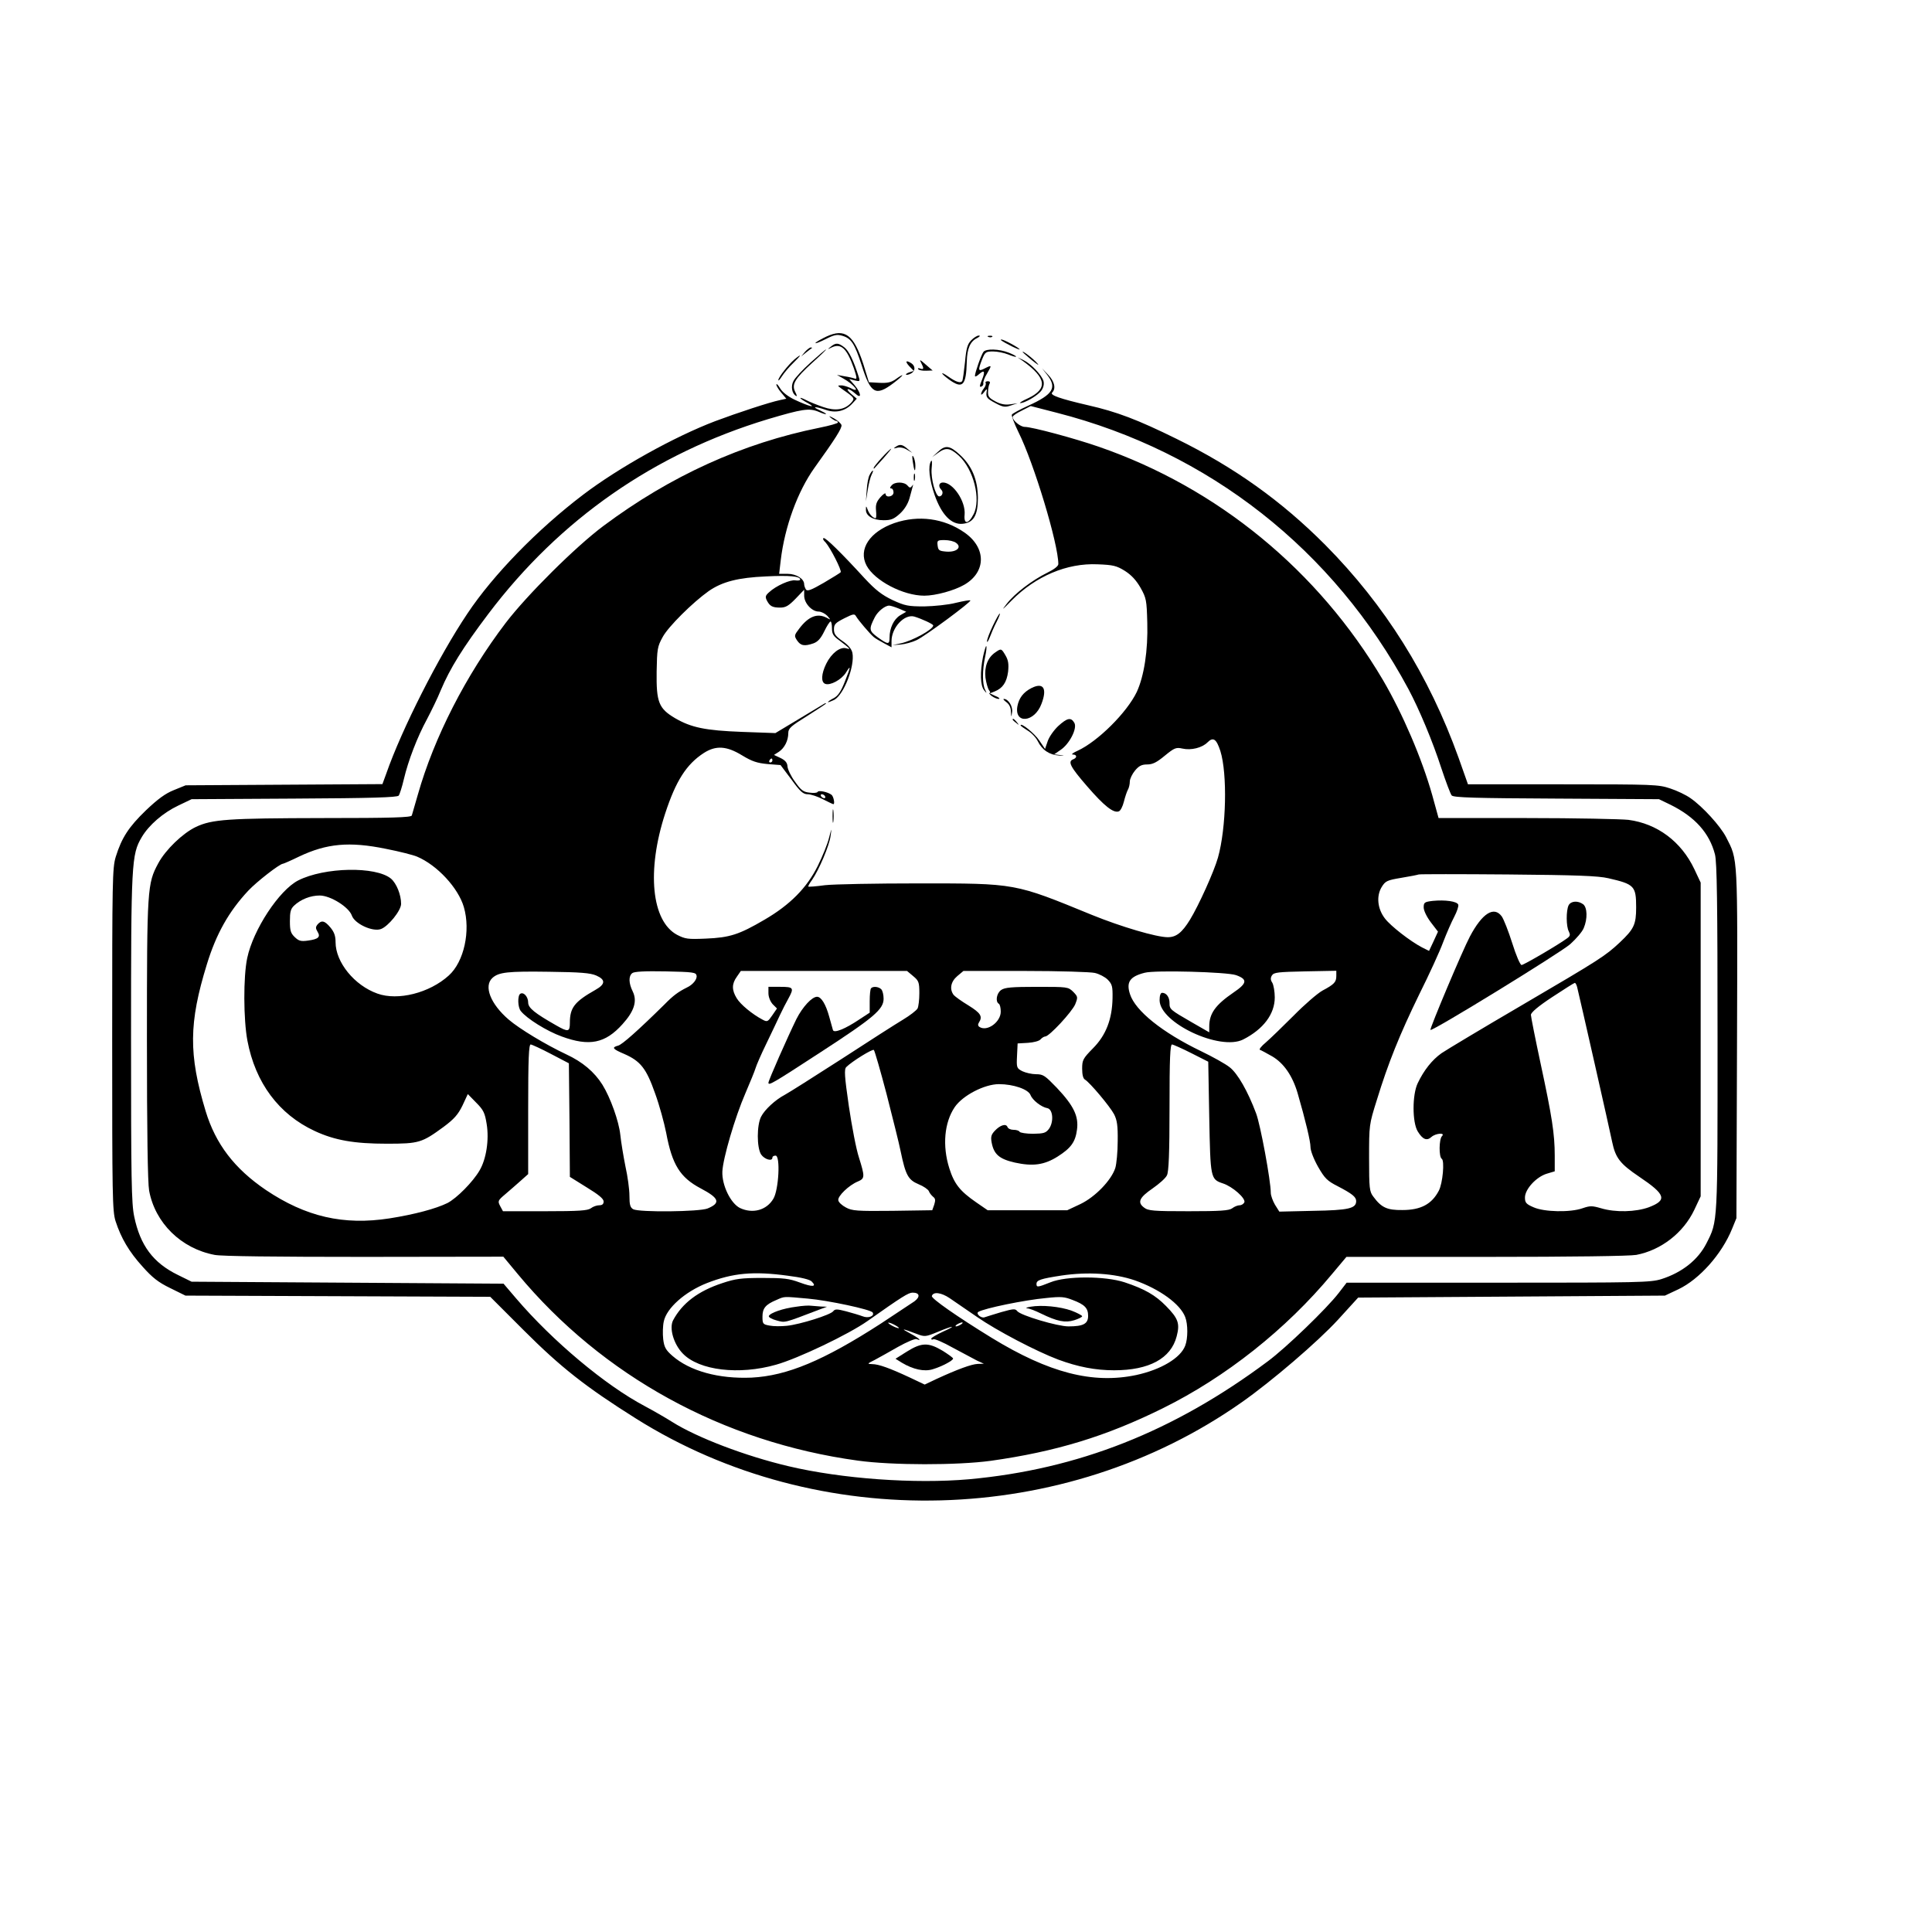 <?xml version="1.0" standalone="no"?>
<!DOCTYPE svg PUBLIC "-//W3C//DTD SVG 20010904//EN"
 "http://www.w3.org/TR/2001/REC-SVG-20010904/DTD/svg10.dtd">
<svg version="1.0" xmlns="http://www.w3.org/2000/svg"
 width="973pt" height="973pt" viewBox="0 0 973 973"
 preserveAspectRatio="xMidYMid meet">
<g transform="translate(0,973) scale(0.1,-0.1)"
fill="#000000" stroke="none">
<path d="M4162 8035 c-27 -13 -52 -27 -55 -32 -3 -5 19 3 49 18 45 23 59 26
86 18 45 -13 62 -39 98 -150 45 -142 70 -156 159 -89 54 41 63 57 10 19 -22
-15 -41 -19 -81 -17 l-52 3 -28 91 c-48 148 -93 182 -186 139z"/>
<path d="M4890 8015 c-18 -19 -24 -41 -30 -109 -5 -47 -11 -90 -14 -95 -8 -12
-31 -5 -68 21 -44 31 -44 20 1 -13 69 -50 87 -32 90 91 2 65 17 100 51 117 15
8 19 13 9 13 -8 0 -26 -11 -39 -25z"/>
<path d="M4978 8033 c7 -3 16 -2 19 1 4 3 -2 6 -13 5 -11 0 -14 -3 -6 -6z"/>
<path d="M5041 8017 c17 -14 98 -54 94 -46 -7 10 -79 49 -91 49 -4 0 -5 -1 -3
-3z"/>
<path d="M4184 7984 c-18 -14 -18 -15 4 -4 48 23 77 -5 112 -104 15 -45 17
-57 6 -53 -8 3 -32 9 -53 12 l-38 7 30 -17 c58 -32 93 -79 38 -49 -16 7 -37
14 -48 13 -18 0 -18 -1 4 -17 66 -46 68 -48 47 -71 -32 -35 -79 -42 -140 -21
-29 10 -67 25 -84 34 -45 23 -40 11 6 -14 50 -28 4 -16 -66 17 -33 16 -61 37
-73 57 -10 17 -19 26 -19 19 0 -6 11 -25 25 -41 l25 -30 -32 -7 c-53 -11 -214
-64 -326 -106 -205 -78 -486 -234 -666 -371 -229 -174 -452 -403 -582 -598
-145 -216 -331 -583 -409 -807 l-19 -52 -495 -3 -496 -3 -59 -24 c-43 -17 -81
-45 -141 -102 -87 -84 -122 -138 -152 -234 -17 -56 -18 -114 -18 -920 0 -791
1 -864 17 -915 28 -86 68 -154 136 -229 49 -55 79 -79 139 -108 l77 -38 768
-3 767 -3 168 -168 c188 -188 313 -286 564 -444 922 -581 2159 -548 3053 81
151 106 382 304 484 415 l102 112 773 5 772 5 68 32 c105 50 218 176 270 304
l22 54 3 879 c3 961 5 922 -55 1040 -29 56 -118 154 -179 196 -22 16 -68 38
-102 49 -59 20 -83 21 -540 21 l-479 0 -47 133 c-150 417 -371 769 -671 1072
-222 223 -459 392 -750 535 -197 97 -300 136 -445 169 -142 33 -194 51 -181
64 20 20 12 56 -20 89 l-31 33 26 -33 c50 -65 30 -98 -95 -155 -42 -19 -79
-39 -83 -45 -3 -5 12 -45 33 -88 78 -156 201 -563 201 -665 0 -10 -22 -27 -55
-43 -77 -38 -165 -105 -205 -157 -28 -36 -24 -33 25 17 121 122 278 189 433
182 78 -3 95 -7 137 -33 33 -21 57 -47 79 -85 29 -52 31 -62 34 -176 4 -139
-16 -269 -53 -349 -50 -104 -196 -249 -298 -296 -23 -10 -34 -19 -24 -19 21 0
23 -16 2 -24 -29 -11 -15 -38 71 -137 84 -97 132 -136 159 -125 8 3 19 24 25
48 6 24 15 51 20 60 6 10 10 29 10 42 0 13 12 38 26 55 20 24 34 31 61 31 28
0 48 10 89 44 49 40 57 43 89 36 44 -10 99 4 126 31 29 29 45 18 65 -43 36
-115 30 -388 -12 -537 -20 -71 -97 -241 -141 -313 -40 -65 -69 -88 -112 -88
-57 0 -236 53 -381 112 -393 161 -381 159 -875 159 -214 0 -426 -4 -470 -9
-44 -6 -82 -9 -84 -7 -2 2 7 18 19 34 35 51 87 173 93 221 6 43 6 43 -8 -10
-7 -30 -33 -93 -56 -140 -55 -111 -140 -197 -269 -272 -128 -75 -175 -90 -295
-95 -91 -4 -104 -2 -145 19 -129 69 -154 323 -60 611 54 165 107 248 195 305
61 39 115 35 192 -12 51 -31 76 -39 129 -44 l65 -5 55 -73 c44 -61 59 -74 82
-74 15 0 49 -11 76 -25 27 -14 51 -25 53 -25 9 0 1 39 -9 47 -19 15 -66 24
-70 15 -2 -5 -20 -7 -40 -4 -32 3 -44 12 -74 55 -21 28 -37 63 -38 77 -1 18
-10 30 -34 42 l-34 16 25 16 c28 19 47 56 47 94 0 24 13 35 95 86 52 33 95 61
95 63 0 2 -3 2 -7 0 -5 -3 -62 -37 -128 -77 l-120 -72 -167 6 c-187 7 -257 22
-338 69 -83 49 -95 81 -93 235 2 113 4 126 30 173 28 53 153 176 232 232 69
48 150 68 288 74 120 6 173 1 173 -16 0 -4 -11 -6 -24 -4 -25 5 -98 -27 -133
-60 -18 -16 -20 -23 -11 -41 15 -29 28 -36 67 -36 28 0 43 9 78 45 l43 45 0
-30 c0 -38 39 -80 73 -80 13 0 32 -10 43 -21 19 -22 19 -22 -3 -10 -47 24 -91
7 -138 -55 -25 -33 -26 -36 -11 -59 18 -27 37 -31 83 -15 22 8 37 25 54 60 13
27 27 49 32 50 4 0 7 -16 7 -34 0 -29 7 -40 38 -62 54 -41 60 -47 34 -39 -31
9 -75 -25 -101 -78 -25 -51 -27 -93 -5 -101 25 -10 82 21 104 56 27 44 25 31
-6 -47 -19 -48 -34 -70 -55 -81 -16 -8 -29 -17 -29 -20 0 -2 14 3 31 11 49 26
105 171 92 237 -4 19 -20 39 -49 59 -35 24 -44 36 -44 59 0 26 7 33 52 56 46
23 52 24 60 9 12 -20 67 -85 88 -103 8 -7 32 -21 53 -32 l37 -20 0 31 c0 68
64 137 114 124 37 -11 96 -38 96 -45 0 -20 -104 -77 -163 -90 l-42 -9 41 3
c23 2 59 12 80 22 43 20 278 194 271 200 -2 3 -35 -3 -73 -12 -38 -10 -109
-17 -159 -18 -81 0 -97 3 -160 32 -54 26 -85 50 -140 109 -120 131 -194 203
-206 203 -7 0 -4 -10 9 -22 24 -27 82 -140 76 -150 -2 -3 -41 -27 -85 -53 -64
-37 -83 -44 -90 -34 -5 8 -9 20 -9 27 0 27 -40 52 -83 52 l-43 0 8 68 c20 169
85 347 170 466 105 146 139 200 136 215 -2 8 -19 23 -38 34 -24 13 -29 14 -16
3 11 -9 23 -16 28 -16 4 0 8 -4 8 -8 0 -4 -42 -16 -92 -26 -388 -78 -750 -242
-1088 -494 -141 -105 -386 -349 -493 -489 -201 -264 -361 -578 -442 -863 -15
-52 -29 -101 -31 -107 -3 -10 -101 -13 -446 -13 -480 -1 -560 -6 -642 -45 -65
-31 -152 -114 -189 -183 -55 -102 -57 -124 -57 -888 0 -462 4 -721 11 -760 30
-163 161 -292 330 -324 34 -7 312 -10 754 -10 l700 1 73 -88 c426 -513 1033
-846 1712 -939 172 -24 501 -24 670 -1 327 46 580 123 865 264 318 157 622
398 853 676 l73 87 703 0 c434 0 724 4 757 10 125 24 237 111 292 227 l32 68
0 790 0 790 -32 68 c-66 139 -187 229 -332 248 -36 4 -266 9 -511 9 l-445 0
-32 116 c-52 184 -149 410 -248 579 -325 551 -832 968 -1431 1175 -124 43
-337 100 -373 100 -22 0 -61 32 -61 50 0 6 21 20 46 32 l45 23 132 -34 c765
-196 1393 -689 1770 -1391 54 -101 122 -263 166 -399 23 -69 46 -130 52 -137
9 -11 120 -14 527 -16 l517 -3 58 -28 c123 -61 196 -142 224 -250 10 -40 13
-239 13 -921 0 -947 2 -924 -56 -1038 -42 -83 -123 -147 -227 -180 -55 -17
-112 -18 -822 -18 l-763 0 -40 -52 c-60 -78 -265 -276 -357 -344 -474 -354
-956 -544 -1505 -594 -273 -24 -640 2 -910 66 -216 51 -460 144 -585 223 -33
21 -96 57 -139 80 -197 104 -463 327 -646 541 l-64 75 -786 5 -785 5 -69 34
c-125 61 -190 149 -220 294 -14 66 -16 188 -16 896 0 888 2 927 54 1015 36 61
108 123 184 159 l67 32 517 3 c390 2 518 6 526 15 5 7 17 44 26 83 22 93 67
211 117 303 21 40 53 105 69 145 46 109 110 213 240 385 360 476 835 807 1408
980 172 51 207 57 255 37 20 -9 37 -14 37 -11 0 3 -15 11 -32 19 -43 19 -22
20 30 2 50 -18 98 -7 133 30 l24 26 -28 24 c-15 13 -23 24 -16 24 7 0 23 -10
36 -22 34 -31 31 1 -3 42 l-27 31 28 -7 c25 -6 27 -5 20 17 -25 80 -49 131
-72 149 -31 24 -43 25 -69 4z m343 -1319 l37 -16 -31 -18 c-32 -20 -53 -64
-53 -112 0 -36 -7 -36 -59 1 -45 33 -46 41 -15 102 15 29 51 58 72 58 7 0 29
-7 49 -15z m-637 -765 c0 -5 -5 -10 -11 -10 -5 0 -7 5 -4 10 3 6 8 10 11 10 2
0 4 -4 4 -10z m265 -180 c3 -5 2 -10 -4 -10 -5 0 -13 5 -16 10 -3 6 -2 10 4
10 5 0 13 -4 16 -10z m-2211 -265 c67 -13 137 -31 156 -39 102 -43 208 -158
236 -254 35 -120 1 -276 -76 -345 -97 -88 -256 -128 -359 -91 -116 41 -211
158 -211 259 0 32 -7 51 -26 74 -29 35 -45 38 -65 15 -10 -13 -10 -19 0 -36
17 -27 4 -38 -48 -45 -35 -5 -46 -2 -66 17 -21 20 -25 33 -25 81 0 47 4 62 21
78 34 32 83 51 129 51 54 0 147 -58 162 -101 14 -41 104 -83 146 -68 37 13
102 93 102 127 0 46 -23 103 -51 127 -76 63 -335 58 -467 -9 -96 -49 -227
-248 -257 -391 -20 -94 -19 -310 1 -416 40 -212 158 -371 339 -455 101 -47
199 -64 364 -64 161 0 176 5 284 84 54 40 74 63 96 108 l27 58 42 -43 c37 -37
44 -52 53 -108 13 -79 -2 -177 -36 -234 -33 -57 -115 -140 -162 -164 -57 -28
-164 -57 -291 -77 -232 -36 -422 8 -623 143 -159 108 -253 232 -303 396 -87
287 -85 446 6 741 47 153 110 265 208 370 42 45 159 136 175 136 3 0 40 16 81
36 139 66 253 77 438 39z m6156 -148 c131 -30 140 -39 140 -147 0 -86 -11
-109 -82 -176 -74 -69 -97 -84 -498 -319 -195 -114 -375 -222 -400 -239 -48
-34 -89 -86 -120 -151 -28 -58 -28 -197 0 -243 25 -41 46 -49 69 -28 21 19 72
23 53 4 -15 -15 -16 -105 -1 -114 15 -9 5 -124 -15 -161 -35 -67 -90 -97 -183
-97 -77 -1 -106 12 -147 68 -19 25 -21 41 -21 194 0 166 0 168 39 292 57 186
115 330 214 533 50 100 104 218 120 262 17 44 42 102 56 128 14 27 23 54 20
61 -6 17 -67 25 -128 19 -42 -5 -46 -8 -46 -33 0 -16 15 -47 36 -75 l36 -47
-22 -48 -23 -49 -36 18 c-59 31 -157 107 -186 145 -38 49 -44 113 -17 158 19
31 27 35 99 47 43 7 83 15 88 17 6 2 208 2 450 0 344 -3 454 -7 505 -19z
m-5097 -490 c48 -21 46 -44 -4 -72 -106 -60 -129 -90 -129 -166 0 -46 -8 -48
-69 -13 -109 62 -141 88 -141 115 0 29 -23 55 -40 44 -14 -9 -13 -68 3 -87 30
-38 131 -101 206 -128 139 -51 219 -35 306 62 59 65 75 116 52 164 -21 42 -22
78 -3 93 9 8 63 11 167 9 140 -3 154 -5 157 -21 4 -18 -18 -46 -48 -60 -44
-22 -69 -40 -114 -86 -133 -131 -213 -202 -233 -207 -34 -9 -28 -17 31 -42 82
-36 111 -73 155 -198 22 -60 46 -149 56 -199 30 -161 70 -225 174 -280 93 -49
102 -73 35 -101 -41 -17 -344 -20 -375 -4 -15 9 -19 22 -19 68 0 32 -9 98 -20
147 -10 50 -22 122 -26 160 -7 67 -49 186 -90 252 -40 64 -100 115 -182 153
-104 49 -235 128 -290 175 -92 79 -127 169 -82 210 32 29 77 34 285 31 158 -2
208 -6 238 -19z m1596 -3 c28 -23 31 -31 31 -86 0 -32 -4 -67 -9 -77 -6 -10
-38 -35 -73 -56 -35 -21 -176 -111 -314 -201 -138 -89 -265 -169 -282 -178
-46 -24 -101 -74 -119 -110 -22 -43 -22 -155 0 -190 17 -25 57 -37 57 -16 0 6
7 10 16 10 25 0 16 -172 -11 -217 -34 -58 -104 -77 -168 -47 -47 23 -92 115
-89 184 3 66 63 272 116 394 24 56 47 112 51 126 4 14 28 70 55 125 26 55 58
120 69 145 12 25 30 61 41 80 30 55 27 60 -40 60 l-60 0 0 -32 c0 -19 9 -41
21 -55 l22 -22 -24 -35 c-22 -32 -25 -34 -49 -21 -51 27 -111 76 -130 108 -25
41 -25 72 1 108 l20 29 419 0 418 0 31 -26z m915 16 c22 -5 51 -20 65 -34 22
-23 25 -33 24 -93 -2 -106 -33 -187 -99 -253 -50 -51 -54 -59 -54 -102 0 -31
5 -50 14 -55 24 -14 126 -135 147 -175 15 -30 19 -57 18 -135 0 -54 -6 -115
-12 -135 -20 -62 -101 -146 -176 -182 l-66 -31 -201 0 -200 0 -58 40 c-81 56
-110 92 -135 171 -36 114 -25 231 27 308 40 59 150 116 223 116 73 0 148 -26
159 -55 10 -26 55 -61 85 -66 28 -6 33 -69 8 -104 -16 -21 -26 -24 -80 -25
-34 0 -65 5 -68 10 -3 6 -17 10 -31 10 -14 0 -27 6 -30 14 -7 19 -37 10 -64
-19 -18 -19 -21 -31 -16 -58 11 -60 38 -84 117 -102 91 -20 148 -12 215 30 68
43 90 74 98 136 9 67 -16 120 -102 211 -59 61 -68 68 -104 68 -21 0 -52 7 -69
15 -29 15 -30 18 -27 78 l3 62 52 3 c29 2 56 9 63 17 7 8 18 15 24 15 20 0
134 123 151 162 14 36 14 38 -10 63 -26 25 -28 25 -183 25 -126 0 -162 -3
-180 -16 -23 -16 -30 -58 -12 -69 6 -3 10 -21 10 -40 0 -52 -68 -102 -107 -77
-8 5 -9 13 -3 22 20 31 9 48 -52 86 -35 21 -68 45 -75 53 -22 29 -15 67 18 95
l31 26 311 0 c172 0 330 -5 351 -10z m711 -11 c59 -21 56 -41 -12 -87 -92 -63
-123 -106 -123 -172 l0 -29 -87 50 c-111 64 -113 66 -113 98 0 29 -16 51 -37
51 -8 0 -13 -13 -13 -37 0 -114 304 -257 421 -198 102 52 159 128 159 212 0
29 -6 62 -12 73 -10 15 -10 25 -2 38 10 15 31 17 168 20 l156 3 0 -26 c0 -31
-10 -42 -70 -74 -25 -14 -90 -70 -145 -126 -55 -55 -118 -116 -140 -135 -22
-18 -35 -35 -30 -37 6 -2 34 -17 62 -33 58 -34 102 -97 128 -185 40 -138 65
-243 65 -272 0 -18 16 -60 38 -99 34 -59 46 -71 99 -98 73 -38 93 -54 93 -75
0 -37 -38 -46 -216 -49 l-171 -4 -22 35 c-11 19 -21 46 -21 60 0 60 -52 342
-74 400 -42 112 -93 201 -133 232 -21 17 -86 53 -144 81 -195 94 -331 203
-358 287 -20 61 -1 89 74 108 51 14 415 4 460 -12z m1718 -61 c13 -52 166
-727 176 -778 17 -82 40 -111 136 -176 134 -90 143 -118 49 -154 -66 -24 -168
-27 -241 -5 -45 13 -55 13 -93 0 -62 -22 -194 -19 -247 5 -37 16 -43 23 -43
49 0 42 57 104 110 120 l40 12 0 79 c0 109 -14 198 -71 463 -27 126 -49 237
-49 246 0 12 38 44 108 90 59 39 110 71 113 71 4 0 9 -10 12 -22z m-5168 -336
l90 -47 3 -286 2 -286 85 -53 c59 -36 85 -57 85 -71 0 -13 -7 -19 -22 -19 -13
0 -32 -7 -42 -15 -16 -12 -61 -15 -231 -15 l-212 0 -14 26 c-13 25 -12 28 26
60 22 19 57 49 78 68 l37 33 0 326 c0 255 3 327 13 327 6 -1 53 -22 102 -48z
m3225 4 l85 -43 5 -279 c6 -308 6 -313 69 -334 49 -16 115 -75 108 -95 -4 -8
-14 -15 -24 -15 -10 0 -27 -7 -37 -15 -16 -12 -59 -15 -220 -15 -178 0 -204 2
-225 19 -34 26 -23 50 44 96 33 23 66 52 72 66 9 17 13 110 13 342 0 247 3
317 13 317 6 -1 50 -20 97 -44z m-1535 -206 c30 -118 63 -248 71 -289 25 -120
38 -143 90 -165 25 -10 48 -26 52 -35 3 -9 13 -21 21 -28 12 -9 13 -17 6 -40
l-10 -28 -200 -3 c-180 -2 -204 0 -235 17 -19 10 -37 26 -38 36 -5 20 54 77
99 95 35 15 35 24 5 120 -14 42 -36 158 -51 259 -22 152 -24 186 -13 197 29
29 133 93 139 86 4 -4 33 -104 64 -222z m-496 -915 c65 -8 110 -19 119 -29 27
-27 5 -29 -60 -5 -54 20 -81 23 -188 23 -107 0 -136 -4 -202 -26 -122 -40
-202 -101 -248 -187 -21 -40 3 -121 49 -168 82 -85 283 -109 469 -56 111 31
366 153 461 220 173 122 206 143 227 143 36 0 40 -21 9 -44 -16 -11 -92 -61
-169 -112 -288 -186 -472 -263 -651 -272 -166 -7 -311 33 -399 110 -33 29 -41
43 -46 84 -3 27 -2 67 3 89 14 67 106 149 217 193 131 51 234 61 409 37z
m1746 -23 c125 -44 229 -119 254 -185 14 -36 14 -108 0 -144 -23 -62 -122
-121 -247 -148 -219 -46 -439 11 -727 187 -176 108 -306 199 -302 211 7 23 47
18 90 -11 23 -16 85 -58 137 -94 99 -69 300 -174 409 -215 100 -37 188 -54
282 -54 176 0 286 59 315 171 17 65 8 90 -54 153 -53 54 -106 85 -208 119 -98
32 -293 33 -374 0 -65 -26 -70 -26 -70 -8 0 19 21 26 125 42 135 20 267 11
370 -24z m-1647 -92 c103 -9 318 -55 327 -70 11 -18 -22 -31 -51 -19 -16 6
-53 17 -83 25 -46 12 -56 12 -65 0 -14 -18 -166 -66 -233 -73 -28 -3 -67 -3
-87 1 -34 6 -36 9 -36 45 0 42 15 61 70 84 43 19 33 18 158 7z m1334 -7 c61
-23 78 -41 78 -80 0 -40 -24 -53 -99 -53 -55 0 -241 55 -258 77 -10 13 -19 12
-80 -5 -37 -11 -75 -23 -84 -26 -17 -7 -46 18 -32 27 30 18 233 60 343 70 75
8 91 6 132 -10z m-892 -128 c14 -8 21 -14 15 -14 -5 0 -21 6 -35 14 -14 8 -20
14 -15 14 6 0 21 -6 35 -14z m330 5 c-8 -5 -19 -10 -25 -10 -5 0 -3 5 5 10 8
5 20 10 25 10 6 0 3 -5 -5 -10z m-92 -37 c-32 -15 -58 -30 -58 -35 0 -5 5 -6
10 -3 6 4 50 -15 98 -42 48 -26 103 -55 122 -65 l35 -16 -31 -1 c-31 -1 -104
-28 -208 -76 l-59 -28 -76 36 c-101 47 -156 67 -189 67 -26 1 -25 2 13 21 22
12 75 41 118 66 43 24 85 42 93 39 30 -12 12 5 -33 29 -49 26 -42 26 34 -3 40
-15 44 -15 105 10 81 34 100 34 26 1z"/>
<path d="M7900 5171 c-13 -26 -13 -107 1 -132 8 -17 7 -23 -8 -34 -41 -31
-219 -135 -230 -135 -7 0 -28 49 -47 110 -19 60 -43 121 -53 135 -39 53 -98
16 -160 -101 -36 -67 -204 -466 -199 -471 8 -9 654 388 704 432 30 27 61 63
68 81 20 47 18 104 -3 120 -26 19 -61 17 -73 -5z"/>
<path d="M4387 4753 c-4 -3 -7 -33 -7 -65 l0 -58 -52 -34 c-73 -49 -127 -70
-133 -54 -2 7 -11 38 -19 68 -17 62 -40 100 -61 100 -26 0 -73 -51 -104 -112
-44 -90 -141 -309 -141 -321 0 -16 22 -3 263 154 268 174 317 216 317 269 0
20 -5 41 -12 48 -13 13 -41 16 -51 5z"/>
<path d="M4010 3149 c-66 -8 -132 -31 -138 -47 -2 -6 16 -16 39 -22 45 -12 33
-15 219 56 l35 13 -30 1 c-16 1 -39 3 -50 4 -11 2 -45 0 -75 -5z"/>
<path d="M5190 3149 c-19 -3 -27 -7 -17 -8 9 0 41 -12 69 -26 82 -40 122 -48
168 -34 22 7 40 16 40 20 0 4 -24 17 -53 28 -58 21 -151 30 -207 20z"/>
<path d="M4567 2923 l-57 -36 32 -20 c57 -34 113 -46 155 -33 47 14 103 44
103 54 0 4 -25 22 -54 40 -71 42 -105 41 -179 -5z"/>
<path d="M4054 7958 l-19 -23 25 20 c14 11 27 21 29 22 2 2 0 3 -6 3 -5 0 -18
-10 -29 -22z"/>
<path d="M4082 7904 c-40 -36 -79 -78 -86 -93 -14 -26 -8 -63 13 -75 6 -4 4 5
-4 20 -19 38 -3 66 87 148 40 36 71 66 68 66 -3 0 -38 -30 -78 -66z"/>
<path d="M4953 7958 c-11 -14 -43 -105 -43 -121 0 -6 9 -2 20 8 28 25 33 15
15 -29 -12 -29 -13 -37 -3 -33 7 2 12 10 10 17 -1 7 6 28 18 47 26 45 26 46
-10 28 -34 -18 -36 -11 -14 45 15 37 19 40 55 40 22 0 56 -7 76 -15 20 -8 38
-14 40 -11 2 2 -14 11 -37 20 -48 19 -114 21 -127 4z"/>
<path d="M5150 7958 c0 -2 21 -21 48 -43 26 -21 38 -28 27 -16 -19 23 -75 66
-75 59z"/>
<path d="M4001 7920 c-31 -27 -81 -90 -81 -104 0 -6 8 3 18 19 11 17 36 47 58
68 41 40 44 49 5 17z"/>
<path d="M5150 7913 c121 -87 128 -141 27 -189 -29 -13 -46 -24 -39 -24 24 0
92 40 108 65 10 15 13 32 9 47 -10 31 -63 86 -100 104 l-30 14 25 -17z"/>
<path d="M4639 7903 c15 -29 14 -36 -5 -29 -8 3 -13 2 -10 -3 3 -5 22 -9 41
-8 19 1 33 1 32 1 -1 1 -17 15 -36 31 -28 25 -32 26 -22 8z"/>
<path d="M4579 7886 l23 -24 -22 -7 c-12 -4 -19 -9 -17 -12 3 -2 14 0 25 6 23
12 23 38 1 52 -27 17 -32 9 -10 -15z"/>
<path d="M4964 7801 c3 -4 -1 -17 -9 -27 -8 -10 -14 -23 -14 -29 0 -5 7 -1 15
10 15 20 16 19 12 -5 -2 -21 5 -29 43 -49 40 -22 51 -23 80 -13 l34 11 -36 -5
c-25 -4 -49 0 -75 14 -32 17 -39 25 -38 49 0 16 4 35 8 41 4 7 1 12 -9 12 -9
0 -14 -4 -11 -9z"/>
<path d="M4510 7479 c-12 -8 -10 -9 8 -4 14 4 34 0 50 -10 l27 -16 -24 20
c-26 23 -39 26 -61 10z"/>
<path d="M4723 7454 l-28 -26 29 21 c40 29 60 26 105 -14 74 -68 113 -220 74
-295 -26 -51 -50 -52 -45 -2 6 67 -58 162 -109 162 -21 0 -25 -20 -8 -37 12
-12 4 -33 -11 -33 -18 0 -43 90 -38 141 3 29 2 45 -3 37 -16 -25 -9 -93 18
-171 35 -99 84 -150 140 -145 56 5 78 42 78 131 -1 91 -30 161 -91 217 -51 47
-73 50 -111 14z"/>
<path d="M4441 7425 c-22 -24 -41 -48 -41 -51 0 -4 1 -5 3 -3 2 2 23 25 47 52
23 26 40 47 38 47 -3 0 -24 -20 -47 -45z"/>
<path d="M4597 7405 c7 -49 13 -58 13 -19 0 16 -5 36 -10 44 -6 10 -7 2 -3
-25z"/>
<path d="M4380 7339 c-7 -11 -13 -46 -15 -77 l-4 -57 9 57 c5 32 14 67 20 78
6 11 8 20 6 20 -3 0 -10 -9 -16 -21z"/>
<path d="M4602 7325 c0 -16 2 -22 5 -12 2 9 2 23 0 30 -3 6 -5 -1 -5 -18z"/>
<path d="M4490 7285 c-9 -10 -9 -15 -1 -15 6 0 11 -9 11 -20 0 -22 -40 -29
-40 -7 0 6 -12 -1 -26 -17 -20 -23 -25 -37 -22 -68 2 -21 1 -38 -2 -38 -13 1
-30 18 -39 40 -9 24 -10 24 -10 3 -1 -31 36 -53 89 -53 38 0 52 6 82 33 23 21
40 49 48 76 6 23 14 50 16 59 4 13 3 14 -3 4 -8 -10 -12 -10 -23 3 -16 19 -64
20 -80 0z"/>
<path d="M4505 7096 c-124 -43 -184 -132 -141 -214 40 -76 184 -152 291 -152
57 0 152 26 203 56 110 65 109 187 -2 263 -103 71 -230 88 -351 47z m310 -100
c31 -22 3 -48 -49 -44 -36 3 -41 6 -44 31 -3 25 -1 27 35 27 22 0 48 -6 58
-14z"/>
<path d="M5000 6578 c-17 -35 -30 -70 -29 -78 0 -8 6 1 14 21 7 19 22 54 34
77 12 23 19 42 16 42 -3 0 -19 -28 -35 -62z"/>
<path d="M4951 6424 c-16 -80 -14 -146 5 -170 15 -18 15 -18 5 3 -14 28 -14
98 0 163 6 28 9 53 6 56 -2 2 -9 -21 -16 -52z"/>
<path d="M5012 6444 c-38 -26 -55 -72 -49 -127 4 -27 12 -55 18 -63 6 -8 8
-14 3 -14 -5 0 0 -7 10 -15 11 -8 27 -15 35 -15 9 1 3 7 -14 14 l-30 14 25 10
c40 16 60 46 67 99 4 39 1 58 -13 82 -21 36 -22 36 -52 15z"/>
<path d="M5195 6265 c-41 -21 -63 -50 -71 -91 -17 -92 86 -83 121 11 30 78 10
110 -50 80z"/>
<path d="M5068 6194 c14 -10 23 -27 23 -47 2 -32 2 -32 6 -4 5 29 -19 67 -41
67 -6 0 0 -7 12 -16z"/>
<path d="M5100 6106 c0 -2 8 -10 18 -17 15 -13 16 -12 3 4 -13 16 -21 21 -21
13z"/>
<path d="M5329 6073 c-22 -21 -46 -55 -53 -77 l-13 -38 -29 43 c-24 36 -94 92
-94 76 0 -3 16 -14 35 -26 19 -11 42 -35 51 -53 22 -45 59 -70 108 -73 27 -2
30 -1 8 2 l-33 4 32 22 c45 30 85 108 70 136 -17 30 -36 26 -82 -16z"/>
<path d="M4193 5620 c0 -30 2 -43 4 -27 2 15 2 39 0 55 -2 15 -4 2 -4 -28z"/>
</g>
</svg>
